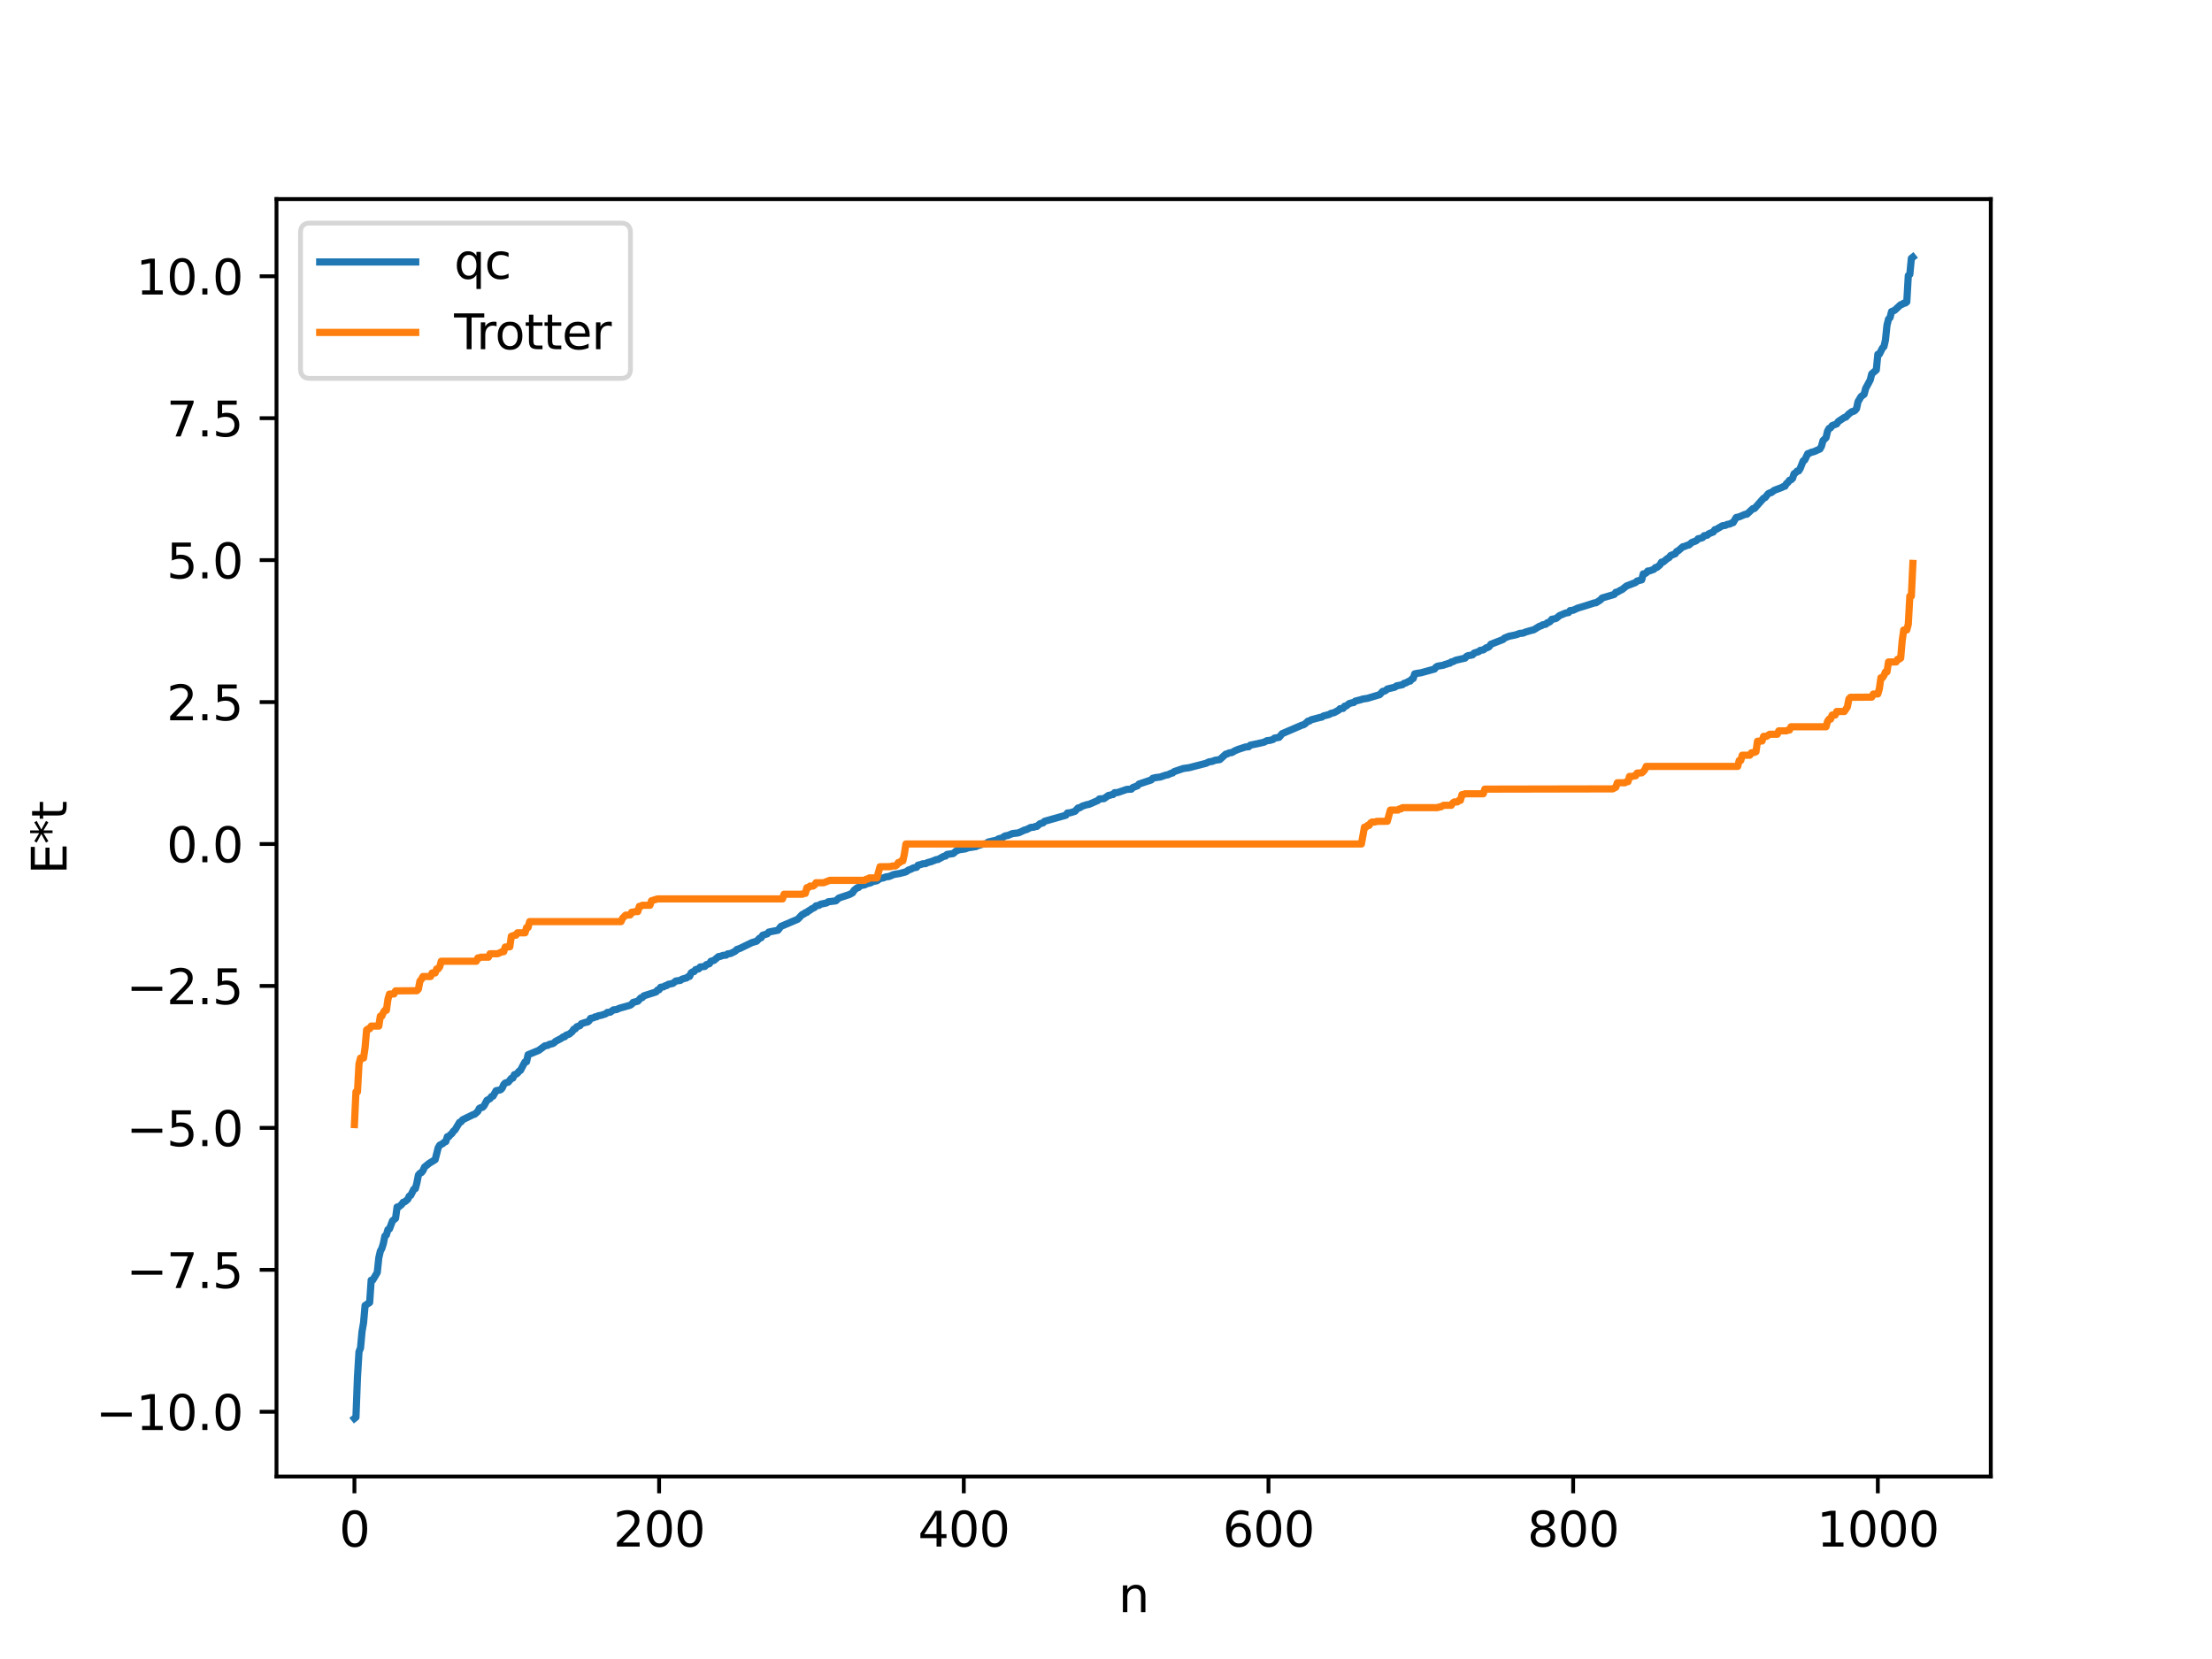 <?xml version="1.0" encoding="utf-8" standalone="no"?>
<!DOCTYPE svg PUBLIC "-//W3C//DTD SVG 1.1//EN"
  "http://www.w3.org/Graphics/SVG/1.1/DTD/svg11.dtd">
<svg xmlns:xlink="http://www.w3.org/1999/xlink" width="460.8pt" height="345.6pt" viewBox="0 0 460.8 345.6" xmlns="http://www.w3.org/2000/svg" version="1.1">
 <defs>
  <style type="text/css">*{stroke-linejoin: round; stroke-linecap: butt}</style>
 </defs>
 <g id="figure_1">
  <g id="patch_1">
   <path d="M 0 345.6 
L 460.8 345.6 
L 460.8 0 
L 0 0 
z
" style="fill: #ffffff"/>
  </g>
  <g id="axes_1">
   <g id="patch_2">
    <path d="M 57.6 307.584 
L 414.72 307.584 
L 414.72 41.472 
L 57.6 41.472 
z
" style="fill: #ffffff"/>
   </g>
   <g id="matplotlib.axis_1">
    <g id="xtick_1">
     <g id="line2d_1">
      <defs>
       <path id="mc30944b65c" d="M 0 0 
L 0 3.5 
" style="stroke: #000000; stroke-width: 0.8"/>
      </defs>
      <g>
       <use xlink:href="#mc30944b65c" x="73.833" y="307.584" style="stroke: #000000; stroke-width: 0.8"/>
      </g>
     </g>
     <g id="text_1">
      <!-- 0 -->
      <g transform="translate(70.651 322.182) scale(0.1 -0.1)">
       <defs>
        <path id="DejaVuSans-30" d="M 2034 4250 
Q 1547 4250 1301 3770 
Q 1056 3291 1056 2328 
Q 1056 1369 1301 889 
Q 1547 409 2034 409 
Q 2525 409 2770 889 
Q 3016 1369 3016 2328 
Q 3016 3291 2770 3770 
Q 2525 4250 2034 4250 
z
M 2034 4750 
Q 2819 4750 3233 4129 
Q 3647 3509 3647 2328 
Q 3647 1150 3233 529 
Q 2819 -91 2034 -91 
Q 1250 -91 836 529 
Q 422 1150 422 2328 
Q 422 3509 836 4129 
Q 1250 4750 2034 4750 
z
" transform="scale(0.016)"/>
       </defs>
       <use xlink:href="#DejaVuSans-30"/>
      </g>
     </g>
    </g>
    <g id="xtick_2">
     <g id="line2d_2">
      <g>
       <use xlink:href="#mc30944b65c" x="137.304" y="307.584" style="stroke: #000000; stroke-width: 0.8"/>
      </g>
     </g>
     <g id="text_2">
      <!-- 200 -->
      <g transform="translate(127.76 322.182) scale(0.1 -0.1)">
       <defs>
        <path id="DejaVuSans-32" d="M 1228 531 
L 3431 531 
L 3431 0 
L 469 0 
L 469 531 
Q 828 903 1448 1529 
Q 2069 2156 2228 2338 
Q 2531 2678 2651 2914 
Q 2772 3150 2772 3378 
Q 2772 3750 2511 3984 
Q 2250 4219 1831 4219 
Q 1534 4219 1204 4116 
Q 875 4013 500 3803 
L 500 4441 
Q 881 4594 1212 4672 
Q 1544 4750 1819 4750 
Q 2544 4750 2975 4387 
Q 3406 4025 3406 3419 
Q 3406 3131 3298 2873 
Q 3191 2616 2906 2266 
Q 2828 2175 2409 1742 
Q 1991 1309 1228 531 
z
" transform="scale(0.016)"/>
       </defs>
       <use xlink:href="#DejaVuSans-32"/>
       <use xlink:href="#DejaVuSans-30" x="63.623"/>
       <use xlink:href="#DejaVuSans-30" x="127.246"/>
      </g>
     </g>
    </g>
    <g id="xtick_3">
     <g id="line2d_3">
      <g>
       <use xlink:href="#mc30944b65c" x="200.775" y="307.584" style="stroke: #000000; stroke-width: 0.8"/>
      </g>
     </g>
     <g id="text_3">
      <!-- 400 -->
      <g transform="translate(191.231 322.182) scale(0.1 -0.1)">
       <defs>
        <path id="DejaVuSans-34" d="M 2419 4116 
L 825 1625 
L 2419 1625 
L 2419 4116 
z
M 2253 4666 
L 3047 4666 
L 3047 1625 
L 3713 1625 
L 3713 1100 
L 3047 1100 
L 3047 0 
L 2419 0 
L 2419 1100 
L 313 1100 
L 313 1709 
L 2253 4666 
z
" transform="scale(0.016)"/>
       </defs>
       <use xlink:href="#DejaVuSans-34"/>
       <use xlink:href="#DejaVuSans-30" x="63.623"/>
       <use xlink:href="#DejaVuSans-30" x="127.246"/>
      </g>
     </g>
    </g>
    <g id="xtick_4">
     <g id="line2d_4">
      <g>
       <use xlink:href="#mc30944b65c" x="264.246" y="307.584" style="stroke: #000000; stroke-width: 0.8"/>
      </g>
     </g>
     <g id="text_4">
      <!-- 600 -->
      <g transform="translate(254.702 322.182) scale(0.1 -0.1)">
       <defs>
        <path id="DejaVuSans-36" d="M 2113 2584 
Q 1688 2584 1439 2293 
Q 1191 2003 1191 1497 
Q 1191 994 1439 701 
Q 1688 409 2113 409 
Q 2538 409 2786 701 
Q 3034 994 3034 1497 
Q 3034 2003 2786 2293 
Q 2538 2584 2113 2584 
z
M 3366 4563 
L 3366 3988 
Q 3128 4100 2886 4159 
Q 2644 4219 2406 4219 
Q 1781 4219 1451 3797 
Q 1122 3375 1075 2522 
Q 1259 2794 1537 2939 
Q 1816 3084 2150 3084 
Q 2853 3084 3261 2657 
Q 3669 2231 3669 1497 
Q 3669 778 3244 343 
Q 2819 -91 2113 -91 
Q 1303 -91 875 529 
Q 447 1150 447 2328 
Q 447 3434 972 4092 
Q 1497 4750 2381 4750 
Q 2619 4750 2861 4703 
Q 3103 4656 3366 4563 
z
" transform="scale(0.016)"/>
       </defs>
       <use xlink:href="#DejaVuSans-36"/>
       <use xlink:href="#DejaVuSans-30" x="63.623"/>
       <use xlink:href="#DejaVuSans-30" x="127.246"/>
      </g>
     </g>
    </g>
    <g id="xtick_5">
     <g id="line2d_5">
      <g>
       <use xlink:href="#mc30944b65c" x="327.717" y="307.584" style="stroke: #000000; stroke-width: 0.8"/>
      </g>
     </g>
     <g id="text_5">
      <!-- 800 -->
      <g transform="translate(318.173 322.182) scale(0.1 -0.1)">
       <defs>
        <path id="DejaVuSans-38" d="M 2034 2216 
Q 1584 2216 1326 1975 
Q 1069 1734 1069 1313 
Q 1069 891 1326 650 
Q 1584 409 2034 409 
Q 2484 409 2743 651 
Q 3003 894 3003 1313 
Q 3003 1734 2745 1975 
Q 2488 2216 2034 2216 
z
M 1403 2484 
Q 997 2584 770 2862 
Q 544 3141 544 3541 
Q 544 4100 942 4425 
Q 1341 4750 2034 4750 
Q 2731 4750 3128 4425 
Q 3525 4100 3525 3541 
Q 3525 3141 3298 2862 
Q 3072 2584 2669 2484 
Q 3125 2378 3379 2068 
Q 3634 1759 3634 1313 
Q 3634 634 3220 271 
Q 2806 -91 2034 -91 
Q 1263 -91 848 271 
Q 434 634 434 1313 
Q 434 1759 690 2068 
Q 947 2378 1403 2484 
z
M 1172 3481 
Q 1172 3119 1398 2916 
Q 1625 2713 2034 2713 
Q 2441 2713 2670 2916 
Q 2900 3119 2900 3481 
Q 2900 3844 2670 4047 
Q 2441 4250 2034 4250 
Q 1625 4250 1398 4047 
Q 1172 3844 1172 3481 
z
" transform="scale(0.016)"/>
       </defs>
       <use xlink:href="#DejaVuSans-38"/>
       <use xlink:href="#DejaVuSans-30" x="63.623"/>
       <use xlink:href="#DejaVuSans-30" x="127.246"/>
      </g>
     </g>
    </g>
    <g id="xtick_6">
     <g id="line2d_6">
      <g>
       <use xlink:href="#mc30944b65c" x="391.188" y="307.584" style="stroke: #000000; stroke-width: 0.8"/>
      </g>
     </g>
     <g id="text_6">
      <!-- 1000 -->
      <g transform="translate(378.463 322.182) scale(0.1 -0.1)">
       <defs>
        <path id="DejaVuSans-31" d="M 794 531 
L 1825 531 
L 1825 4091 
L 703 3866 
L 703 4441 
L 1819 4666 
L 2450 4666 
L 2450 531 
L 3481 531 
L 3481 0 
L 794 0 
L 794 531 
z
" transform="scale(0.016)"/>
       </defs>
       <use xlink:href="#DejaVuSans-31"/>
       <use xlink:href="#DejaVuSans-30" x="63.623"/>
       <use xlink:href="#DejaVuSans-30" x="127.246"/>
       <use xlink:href="#DejaVuSans-30" x="190.869"/>
      </g>
     </g>
    </g>
    <g id="text_7">
     <!-- n -->
     <g transform="translate(232.991 335.861) scale(0.1 -0.1)">
      <defs>
       <path id="DejaVuSans-6e" d="M 3513 2113 
L 3513 0 
L 2938 0 
L 2938 2094 
Q 2938 2591 2744 2837 
Q 2550 3084 2163 3084 
Q 1697 3084 1428 2787 
Q 1159 2491 1159 1978 
L 1159 0 
L 581 0 
L 581 3500 
L 1159 3500 
L 1159 2956 
Q 1366 3272 1645 3428 
Q 1925 3584 2291 3584 
Q 2894 3584 3203 3211 
Q 3513 2838 3513 2113 
z
" transform="scale(0.016)"/>
      </defs>
      <use xlink:href="#DejaVuSans-6e"/>
     </g>
    </g>
   </g>
   <g id="matplotlib.axis_2">
    <g id="ytick_1">
     <g id="line2d_7">
      <defs>
       <path id="m94613e60b9" d="M 0 0 
L -3.5 0 
" style="stroke: #000000; stroke-width: 0.8"/>
      </defs>
      <g>
       <use xlink:href="#m94613e60b9" x="57.6" y="294.097" style="stroke: #000000; stroke-width: 0.8"/>
      </g>
     </g>
     <g id="text_8">
      <!-- −10.0 -->
      <g transform="translate(19.955 297.896) scale(0.1 -0.1)">
       <defs>
        <path id="DejaVuSans-2212" d="M 678 2272 
L 4684 2272 
L 4684 1741 
L 678 1741 
L 678 2272 
z
" transform="scale(0.016)"/>
        <path id="DejaVuSans-2e" d="M 684 794 
L 1344 794 
L 1344 0 
L 684 0 
L 684 794 
z
" transform="scale(0.016)"/>
       </defs>
       <use xlink:href="#DejaVuSans-2212"/>
       <use xlink:href="#DejaVuSans-31" x="83.789"/>
       <use xlink:href="#DejaVuSans-30" x="147.412"/>
       <use xlink:href="#DejaVuSans-2e" x="211.035"/>
       <use xlink:href="#DejaVuSans-30" x="242.822"/>
      </g>
     </g>
    </g>
    <g id="ytick_2">
     <g id="line2d_8">
      <g>
       <use xlink:href="#m94613e60b9" x="57.6" y="264.528" style="stroke: #000000; stroke-width: 0.8"/>
      </g>
     </g>
     <g id="text_9">
      <!-- −7.5 -->
      <g transform="translate(26.317 268.327) scale(0.1 -0.1)">
       <defs>
        <path id="DejaVuSans-37" d="M 525 4666 
L 3525 4666 
L 3525 4397 
L 1831 0 
L 1172 0 
L 2766 4134 
L 525 4134 
L 525 4666 
z
" transform="scale(0.016)"/>
        <path id="DejaVuSans-35" d="M 691 4666 
L 3169 4666 
L 3169 4134 
L 1269 4134 
L 1269 2991 
Q 1406 3038 1543 3061 
Q 1681 3084 1819 3084 
Q 2600 3084 3056 2656 
Q 3513 2228 3513 1497 
Q 3513 744 3044 326 
Q 2575 -91 1722 -91 
Q 1428 -91 1123 -41 
Q 819 9 494 109 
L 494 744 
Q 775 591 1075 516 
Q 1375 441 1709 441 
Q 2250 441 2565 725 
Q 2881 1009 2881 1497 
Q 2881 1984 2565 2268 
Q 2250 2553 1709 2553 
Q 1456 2553 1204 2497 
Q 953 2441 691 2322 
L 691 4666 
z
" transform="scale(0.016)"/>
       </defs>
       <use xlink:href="#DejaVuSans-2212"/>
       <use xlink:href="#DejaVuSans-37" x="83.789"/>
       <use xlink:href="#DejaVuSans-2e" x="147.412"/>
       <use xlink:href="#DejaVuSans-35" x="179.199"/>
      </g>
     </g>
    </g>
    <g id="ytick_3">
     <g id="line2d_9">
      <g>
       <use xlink:href="#m94613e60b9" x="57.6" y="234.959" style="stroke: #000000; stroke-width: 0.8"/>
      </g>
     </g>
     <g id="text_10">
      <!-- −5.0 -->
      <g transform="translate(26.317 238.759) scale(0.1 -0.1)">
       <use xlink:href="#DejaVuSans-2212"/>
       <use xlink:href="#DejaVuSans-35" x="83.789"/>
       <use xlink:href="#DejaVuSans-2e" x="147.412"/>
       <use xlink:href="#DejaVuSans-30" x="179.199"/>
      </g>
     </g>
    </g>
    <g id="ytick_4">
     <g id="line2d_10">
      <g>
       <use xlink:href="#m94613e60b9" x="57.6" y="205.391" style="stroke: #000000; stroke-width: 0.8"/>
      </g>
     </g>
     <g id="text_11">
      <!-- −2.5 -->
      <g transform="translate(26.317 209.19) scale(0.1 -0.1)">
       <use xlink:href="#DejaVuSans-2212"/>
       <use xlink:href="#DejaVuSans-32" x="83.789"/>
       <use xlink:href="#DejaVuSans-2e" x="147.412"/>
       <use xlink:href="#DejaVuSans-35" x="179.199"/>
      </g>
     </g>
    </g>
    <g id="ytick_5">
     <g id="line2d_11">
      <g>
       <use xlink:href="#m94613e60b9" x="57.6" y="175.822" style="stroke: #000000; stroke-width: 0.8"/>
      </g>
     </g>
     <g id="text_12">
      <!-- 0.0 -->
      <g transform="translate(34.697 179.622) scale(0.1 -0.1)">
       <use xlink:href="#DejaVuSans-30"/>
       <use xlink:href="#DejaVuSans-2e" x="63.623"/>
       <use xlink:href="#DejaVuSans-30" x="95.41"/>
      </g>
     </g>
    </g>
    <g id="ytick_6">
     <g id="line2d_12">
      <g>
       <use xlink:href="#m94613e60b9" x="57.6" y="146.254" style="stroke: #000000; stroke-width: 0.8"/>
      </g>
     </g>
     <g id="text_13">
      <!-- 2.5 -->
      <g transform="translate(34.697 150.053) scale(0.1 -0.1)">
       <use xlink:href="#DejaVuSans-32"/>
       <use xlink:href="#DejaVuSans-2e" x="63.623"/>
       <use xlink:href="#DejaVuSans-35" x="95.41"/>
      </g>
     </g>
    </g>
    <g id="ytick_7">
     <g id="line2d_13">
      <g>
       <use xlink:href="#m94613e60b9" x="57.6" y="116.685" style="stroke: #000000; stroke-width: 0.8"/>
      </g>
     </g>
     <g id="text_14">
      <!-- 5.0 -->
      <g transform="translate(34.697 120.485) scale(0.1 -0.1)">
       <use xlink:href="#DejaVuSans-35"/>
       <use xlink:href="#DejaVuSans-2e" x="63.623"/>
       <use xlink:href="#DejaVuSans-30" x="95.41"/>
      </g>
     </g>
    </g>
    <g id="ytick_8">
     <g id="line2d_14">
      <g>
       <use xlink:href="#m94613e60b9" x="57.6" y="87.117" style="stroke: #000000; stroke-width: 0.8"/>
      </g>
     </g>
     <g id="text_15">
      <!-- 7.5 -->
      <g transform="translate(34.697 90.916) scale(0.1 -0.1)">
       <use xlink:href="#DejaVuSans-37"/>
       <use xlink:href="#DejaVuSans-2e" x="63.623"/>
       <use xlink:href="#DejaVuSans-35" x="95.41"/>
      </g>
     </g>
    </g>
    <g id="ytick_9">
     <g id="line2d_15">
      <g>
       <use xlink:href="#m94613e60b9" x="57.6" y="57.548" style="stroke: #000000; stroke-width: 0.8"/>
      </g>
     </g>
     <g id="text_16">
      <!-- 10.0 -->
      <g transform="translate(28.334 61.348) scale(0.1 -0.1)">
       <use xlink:href="#DejaVuSans-31"/>
       <use xlink:href="#DejaVuSans-30" x="63.623"/>
       <use xlink:href="#DejaVuSans-2e" x="127.246"/>
       <use xlink:href="#DejaVuSans-30" x="159.033"/>
      </g>
     </g>
    </g>
    <g id="text_17">
     <!-- E*t -->
     <g transform="translate(13.875 182.148) rotate(-90) scale(0.1 -0.1)">
      <defs>
       <path id="DejaVuSans-45" d="M 628 4666 
L 3578 4666 
L 3578 4134 
L 1259 4134 
L 1259 2753 
L 3481 2753 
L 3481 2222 
L 1259 2222 
L 1259 531 
L 3634 531 
L 3634 0 
L 628 0 
L 628 4666 
z
" transform="scale(0.016)"/>
       <path id="DejaVuSans-2a" d="M 3009 3897 
L 1888 3291 
L 3009 2681 
L 2828 2375 
L 1778 3009 
L 1778 1831 
L 1422 1831 
L 1422 3009 
L 372 2375 
L 191 2681 
L 1313 3291 
L 191 3897 
L 372 4206 
L 1422 3572 
L 1422 4750 
L 1778 4750 
L 1778 3572 
L 2828 4206 
L 3009 3897 
z
" transform="scale(0.016)"/>
       <path id="DejaVuSans-74" d="M 1172 4494 
L 1172 3500 
L 2356 3500 
L 2356 3053 
L 1172 3053 
L 1172 1153 
Q 1172 725 1289 603 
Q 1406 481 1766 481 
L 2356 481 
L 2356 0 
L 1766 0 
Q 1100 0 847 248 
Q 594 497 594 1153 
L 594 3053 
L 172 3053 
L 172 3500 
L 594 3500 
L 594 4494 
L 1172 4494 
z
" transform="scale(0.016)"/>
      </defs>
      <use xlink:href="#DejaVuSans-45"/>
      <use xlink:href="#DejaVuSans-2a" x="63.184"/>
      <use xlink:href="#DejaVuSans-74" x="113.184"/>
     </g>
    </g>
   </g>
   <g id="line2d_16">
    <path d="M 73.833 295.488 
L 74.15 295.233 
L 74.467 286.871 
L 74.785 281.592 
L 75.102 280.829 
L 75.42 277.378 
L 75.737 275.551 
L 76.054 271.957 
L 77.006 271.333 
L 77.324 266.686 
L 77.641 266.68 
L 78.593 265.077 
L 78.91 262.045 
L 79.228 260.645 
L 79.545 260.078 
L 79.862 259.036 
L 80.18 257.489 
L 80.497 257.245 
L 80.815 256.151 
L 81.132 256.009 
L 81.767 254.322 
L 82.401 253.8 
L 82.719 251.449 
L 83.036 251.435 
L 83.671 250.912 
L 83.988 250.453 
L 84.305 250.371 
L 84.94 249.847 
L 85.258 249.17 
L 85.575 249 
L 86.21 247.725 
L 86.527 247.614 
L 86.844 246.419 
L 87.162 244.789 
L 87.479 244.411 
L 87.796 244.264 
L 88.114 243.853 
L 88.431 243.125 
L 89.383 242.357 
L 90.653 241.573 
L 91.287 239.085 
L 91.605 238.56 
L 92.239 238.23 
L 92.557 237.933 
L 92.874 237.816 
L 93.191 236.792 
L 93.509 236.776 
L 93.826 236.365 
L 94.143 236.139 
L 94.461 235.628 
L 94.778 235.398 
L 95.73 233.8 
L 96.048 233.698 
L 96.365 233.273 
L 97.317 232.803 
L 98.586 232.193 
L 98.904 232.103 
L 99.539 231.522 
L 99.856 230.899 
L 100.173 230.731 
L 100.491 230.69 
L 100.808 230.387 
L 101.443 229.211 
L 102.077 228.872 
L 102.395 228.42 
L 102.712 228.344 
L 103.347 227.21 
L 103.981 227.099 
L 104.299 226.999 
L 104.616 226.671 
L 104.934 225.942 
L 105.251 225.607 
L 105.886 225.425 
L 106.52 224.645 
L 106.838 224.586 
L 107.155 223.865 
L 107.472 223.793 
L 107.79 223.573 
L 108.107 223.174 
L 108.424 222.972 
L 109.059 221.767 
L 109.377 221.206 
L 109.694 221.176 
L 110.011 219.722 
L 112.233 218.808 
L 113.502 217.869 
L 114.137 217.762 
L 114.454 217.545 
L 115.089 217.415 
L 115.406 217.249 
L 115.724 216.939 
L 116.993 216.274 
L 117.31 216.006 
L 117.628 215.989 
L 117.945 215.641 
L 118.58 215.429 
L 119.215 214.897 
L 119.532 214.398 
L 119.849 214.328 
L 120.167 213.884 
L 120.801 213.677 
L 121.119 213.257 
L 122.071 212.948 
L 122.388 212.914 
L 122.705 212.67 
L 123.023 212.151 
L 123.658 212.024 
L 123.975 211.821 
L 124.292 211.817 
L 124.61 211.616 
L 125.244 211.498 
L 126.196 211.195 
L 126.514 210.907 
L 127.148 210.853 
L 127.783 210.375 
L 128.418 210.319 
L 129.053 210.031 
L 131.274 209.408 
L 131.591 209.193 
L 131.909 208.809 
L 132.861 208.572 
L 133.496 207.878 
L 133.813 207.814 
L 134.13 207.447 
L 136.669 206.637 
L 136.986 206.236 
L 137.304 206.185 
L 137.621 205.666 
L 138.256 205.57 
L 138.573 205.348 
L 138.891 205.308 
L 139.208 205.058 
L 140.16 204.865 
L 140.795 204.361 
L 141.747 204.227 
L 142.064 203.984 
L 142.699 203.791 
L 143.016 203.731 
L 143.334 203.464 
L 143.651 203.405 
L 143.968 202.683 
L 144.286 202.453 
L 144.603 202.393 
L 144.92 201.978 
L 145.555 201.826 
L 145.872 201.441 
L 146.824 201.322 
L 147.142 200.959 
L 147.777 200.762 
L 148.094 200.251 
L 148.729 200.076 
L 149.363 199.538 
L 149.681 199.277 
L 149.998 199.244 
L 150.633 199.023 
L 151.267 198.971 
L 151.585 198.716 
L 152.22 198.626 
L 153.172 198.149 
L 153.489 197.8 
L 154.124 197.579 
L 156.662 196.348 
L 157.615 196.068 
L 158.249 195.429 
L 158.567 195.346 
L 158.884 194.827 
L 159.519 194.632 
L 159.836 194.531 
L 160.153 194.17 
L 160.788 194.038 
L 162.058 193.787 
L 162.692 192.98 
L 166.183 191.498 
L 167.135 190.5 
L 167.453 190.416 
L 167.77 190.123 
L 168.087 190.075 
L 168.405 189.758 
L 168.722 189.623 
L 169.039 189.357 
L 169.674 189.054 
L 169.991 188.706 
L 170.626 188.594 
L 170.943 188.365 
L 172.213 188.094 
L 172.53 187.86 
L 173.482 187.748 
L 174.117 187.662 
L 174.752 187.079 
L 176.973 186.336 
L 177.608 185.981 
L 177.925 185.453 
L 178.56 184.953 
L 178.877 184.868 
L 179.195 184.514 
L 179.829 184.385 
L 180.147 184.337 
L 180.464 184.135 
L 181.416 183.893 
L 181.734 183.672 
L 182.686 183.475 
L 183.32 183.017 
L 183.955 182.899 
L 184.59 182.661 
L 185.224 182.588 
L 186.177 182.175 
L 187.446 181.958 
L 188.715 181.623 
L 189.35 181.198 
L 189.667 181.11 
L 190.302 180.79 
L 190.937 180.681 
L 191.254 180.228 
L 191.889 180.08 
L 192.206 179.941 
L 192.841 179.904 
L 193.158 179.721 
L 194.11 179.454 
L 195.062 179.067 
L 195.38 179.057 
L 196.649 178.356 
L 196.967 178.336 
L 197.284 177.994 
L 198.553 177.816 
L 199.188 177.278 
L 199.823 177.018 
L 201.092 176.837 
L 201.727 176.587 
L 202.362 176.518 
L 202.996 176.395 
L 203.314 176.364 
L 203.631 176.13 
L 203.948 176.113 
L 204.583 175.883 
L 205.535 175.723 
L 205.853 175.411 
L 207.122 175.119 
L 207.439 175.091 
L 208.074 174.722 
L 208.709 174.586 
L 209.343 174.145 
L 209.978 174.033 
L 210.93 173.64 
L 211.882 173.54 
L 212.2 173.481 
L 212.834 173.2 
L 213.469 172.894 
L 213.786 172.848 
L 214.739 172.361 
L 215.373 172.328 
L 215.691 172.156 
L 216.008 172.151 
L 216.643 171.596 
L 217.277 171.424 
L 217.595 171.089 
L 222.038 169.833 
L 222.355 169.367 
L 222.99 169.306 
L 223.942 169.006 
L 224.577 168.314 
L 224.894 168.287 
L 225.529 167.909 
L 226.481 167.612 
L 226.798 167.585 
L 228.702 166.76 
L 229.02 166.436 
L 229.972 166.369 
L 230.924 165.697 
L 231.241 165.676 
L 231.558 165.533 
L 231.876 165.515 
L 232.193 165.131 
L 232.828 165.1 
L 234.732 164.443 
L 235.684 164.396 
L 236.001 164.05 
L 236.953 163.698 
L 237.271 163.33 
L 239.81 162.482 
L 240.127 162.139 
L 240.762 161.983 
L 241.714 161.868 
L 242.348 161.64 
L 242.983 161.441 
L 243.3 161.402 
L 243.935 161.085 
L 244.253 161.038 
L 244.57 160.75 
L 246.474 160.099 
L 247.743 159.916 
L 251.234 159.012 
L 251.869 158.705 
L 252.504 158.618 
L 253.139 158.376 
L 254.091 158.238 
L 255.36 157.097 
L 255.677 157.054 
L 255.995 156.856 
L 256.629 156.77 
L 257.264 156.389 
L 257.899 156.123 
L 259.486 155.604 
L 260.12 155.569 
L 260.438 155.237 
L 262.024 154.909 
L 263.294 154.621 
L 263.929 154.292 
L 264.563 154.228 
L 265.198 154.044 
L 265.515 153.757 
L 266.467 153.605 
L 267.102 152.832 
L 271.228 151.059 
L 271.545 150.983 
L 271.862 150.793 
L 272.497 150.217 
L 272.815 150.19 
L 273.132 149.948 
L 275.036 149.441 
L 275.353 149.39 
L 275.671 149.161 
L 276.94 148.825 
L 277.258 148.6 
L 277.892 148.467 
L 278.844 147.953 
L 279.162 147.628 
L 279.796 147.572 
L 280.114 147.106 
L 280.431 147.073 
L 281.066 146.564 
L 281.7 146.388 
L 282.018 146.347 
L 282.335 146.053 
L 283.287 145.816 
L 283.922 145.617 
L 284.874 145.471 
L 287.413 144.707 
L 288.048 144.023 
L 288.365 143.987 
L 288.682 143.832 
L 289 143.535 
L 290.586 143.148 
L 290.904 142.892 
L 292.173 142.63 
L 292.491 142.343 
L 292.808 142.292 
L 293.443 141.94 
L 293.76 141.887 
L 294.077 141.488 
L 294.395 141.352 
L 294.712 140.378 
L 295.347 140.247 
L 295.981 140.16 
L 298.838 139.375 
L 299.155 138.959 
L 299.472 138.784 
L 300.742 138.562 
L 301.059 138.39 
L 301.377 138.358 
L 301.694 138.187 
L 302.011 138.168 
L 302.329 137.897 
L 302.646 137.85 
L 303.281 137.533 
L 305.185 137.102 
L 305.502 136.736 
L 305.82 136.583 
L 306.454 136.491 
L 306.772 136.411 
L 307.089 136.052 
L 307.724 135.845 
L 308.041 135.754 
L 308.358 135.481 
L 308.993 135.388 
L 309.628 134.937 
L 309.945 134.884 
L 310.262 134.669 
L 310.58 134.207 
L 313.119 133.215 
L 313.436 132.906 
L 314.388 132.532 
L 315.34 132.347 
L 315.975 132.188 
L 316.61 131.944 
L 317.244 131.903 
L 317.879 131.64 
L 319.148 131.278 
L 319.466 131.223 
L 320.735 130.443 
L 321.053 130.381 
L 321.37 130.157 
L 322.005 130.043 
L 322.322 129.73 
L 322.639 129.655 
L 322.957 129.446 
L 323.274 129.008 
L 323.909 128.902 
L 324.226 128.79 
L 324.861 128.25 
L 326.13 127.716 
L 326.765 127.607 
L 327.082 127.196 
L 327.717 127.13 
L 328.669 126.678 
L 330.256 126.204 
L 332.16 125.588 
L 332.477 125.567 
L 333.429 124.954 
L 333.747 124.579 
L 336.286 123.826 
L 336.603 123.383 
L 336.92 123.348 
L 337.555 122.964 
L 337.872 122.842 
L 338.824 122.075 
L 340.729 121.342 
L 341.046 121.035 
L 341.998 120.79 
L 342.315 119.551 
L 342.633 119.523 
L 342.95 119.338 
L 343.267 118.95 
L 343.585 118.944 
L 344.537 118.599 
L 344.854 118.225 
L 345.172 118.197 
L 345.806 117.667 
L 346.124 117.101 
L 346.441 117.1 
L 347.393 116.315 
L 347.71 116.153 
L 348.028 115.722 
L 348.98 115.358 
L 349.297 114.874 
L 349.615 114.73 
L 350.567 113.896 
L 350.884 113.853 
L 351.519 113.576 
L 351.836 113.534 
L 352.471 112.979 
L 353.105 112.763 
L 353.423 112.608 
L 353.74 112.237 
L 354.375 112.105 
L 354.692 111.989 
L 355.01 111.594 
L 355.644 111.494 
L 355.962 111.196 
L 356.914 110.822 
L 357.231 110.339 
L 357.548 110.272 
L 358.818 109.517 
L 359.453 109.443 
L 359.77 109.261 
L 360.405 109.141 
L 360.722 108.944 
L 361.039 108.881 
L 361.674 107.81 
L 362.309 107.663 
L 363.578 107.132 
L 363.896 107.129 
L 365.165 105.947 
L 365.482 105.935 
L 367.386 103.793 
L 367.704 103.661 
L 368.339 102.866 
L 368.656 102.678 
L 368.973 102.63 
L 369.608 102.145 
L 371.195 101.55 
L 371.512 101.348 
L 371.829 101.294 
L 372.147 100.741 
L 372.464 100.507 
L 372.781 100.052 
L 373.099 99.958 
L 373.416 99.668 
L 373.734 98.691 
L 374.051 98.496 
L 374.368 98.137 
L 374.686 98.111 
L 375.003 97.615 
L 375.638 96.011 
L 375.955 95.841 
L 376.59 94.508 
L 376.907 94.441 
L 377.224 94.253 
L 377.859 94.091 
L 379.129 93.531 
L 379.446 92.959 
L 379.763 91.791 
L 380.398 91.175 
L 380.715 89.802 
L 381.033 89.247 
L 381.35 89.116 
L 381.667 88.667 
L 382.62 88.3 
L 382.937 87.819 
L 384.206 86.97 
L 384.524 86.891 
L 385.158 86.223 
L 385.793 85.749 
L 386.11 85.702 
L 386.428 85.506 
L 386.745 85.129 
L 387.062 83.673 
L 387.697 82.606 
L 388.332 82.131 
L 388.649 80.921 
L 389.601 79.159 
L 389.919 77.883 
L 390.871 77.068 
L 391.188 73.806 
L 391.505 73.785 
L 392.14 72.52 
L 392.458 72.2 
L 392.775 70.841 
L 393.092 67.76 
L 393.41 66.489 
L 393.727 66.169 
L 394.044 64.911 
L 394.679 64.647 
L 395.948 63.475 
L 396.266 63.395 
L 396.583 63.152 
L 396.9 63.138 
L 397.218 62.898 
L 397.535 57.407 
L 397.853 57.15 
L 398.17 53.823 
L 398.487 53.568 
L 398.487 53.568 
" clip-path="url(#pa4f75a6ddf)" style="fill: none; stroke: #1f77b4; stroke-width: 1.5; stroke-linecap: square"/>
   </g>
   <g id="line2d_17">
    <path d="M 73.833 234.273 
L 74.15 227.453 
L 74.467 227.453 
L 74.785 221.623 
L 75.102 220.412 
L 75.737 220.412 
L 76.054 218.23 
L 76.372 214.548 
L 76.689 214.322 
L 77.006 214.322 
L 77.324 213.752 
L 78.91 213.752 
L 79.228 211.674 
L 79.545 211.674 
L 79.862 210.922 
L 80.18 210.458 
L 80.497 210.458 
L 80.815 208.16 
L 81.132 207.079 
L 82.084 207.06 
L 82.401 206.42 
L 86.844 206.384 
L 87.162 206.033 
L 87.479 204.369 
L 87.796 204.001 
L 88.114 203.424 
L 89.7 203.424 
L 90.018 202.688 
L 90.653 202.688 
L 90.97 201.833 
L 91.287 201.833 
L 91.605 201.387 
L 91.922 200.241 
L 99.221 200.241 
L 99.539 199.558 
L 99.856 199.558 
L 100.173 199.397 
L 101.76 199.397 
L 102.077 198.689 
L 103.664 198.689 
L 104.616 198.253 
L 104.934 198.253 
L 105.251 197.282 
L 106.203 197.233 
L 106.52 195.043 
L 107.155 194.826 
L 107.472 194.826 
L 107.79 194.322 
L 109.377 194.322 
L 109.694 193.214 
L 110.011 193.214 
L 110.329 191.991 
L 129.37 191.991 
L 129.687 191.296 
L 130.322 190.643 
L 131.274 190.601 
L 131.591 190.032 
L 131.909 190.032 
L 132.226 189.902 
L 132.861 189.902 
L 133.178 188.808 
L 133.496 188.808 
L 133.813 188.579 
L 135.4 188.579 
L 135.717 187.645 
L 136.986 187.256 
L 163.01 187.256 
L 163.327 186.287 
L 167.135 186.287 
L 167.453 186.11 
L 167.77 186.11 
L 168.087 184.911 
L 168.405 184.911 
L 168.722 184.591 
L 169.357 184.591 
L 169.674 184.384 
L 169.991 183.89 
L 171.578 183.89 
L 172.848 183.393 
L 180.147 183.393 
L 180.464 183.138 
L 180.781 183.138 
L 181.099 182.888 
L 182.686 182.888 
L 183.32 180.558 
L 185.542 180.537 
L 185.859 180.402 
L 186.494 180.402 
L 186.811 180.198 
L 187.129 179.685 
L 187.446 179.685 
L 187.763 179.338 
L 188.081 179.338 
L 188.398 177.889 
L 188.715 175.822 
L 283.605 175.822 
L 284.239 172.307 
L 284.557 172.307 
L 284.874 171.96 
L 285.191 171.96 
L 285.509 171.447 
L 285.826 171.243 
L 286.461 171.243 
L 286.778 171.107 
L 289 171.087 
L 289.634 168.756 
L 291.221 168.756 
L 291.539 168.507 
L 291.856 168.507 
L 292.173 168.252 
L 299.472 168.252 
L 299.79 168.104 
L 300.107 168.104 
L 300.742 167.755 
L 302.329 167.755 
L 302.646 167.261 
L 302.963 167.054 
L 303.598 167.054 
L 303.915 166.734 
L 304.233 166.734 
L 304.55 165.535 
L 304.867 165.535 
L 305.185 165.358 
L 308.993 165.358 
L 309.31 164.389 
L 335.968 164.336 
L 336.603 164 
L 336.92 163.066 
L 338.507 163.066 
L 338.824 162.837 
L 339.142 162.837 
L 339.459 161.742 
L 340.094 161.742 
L 340.411 161.612 
L 340.729 161.612 
L 341.046 161.044 
L 341.998 161.002 
L 342.315 160.749 
L 342.633 160.349 
L 342.95 159.654 
L 361.991 159.653 
L 362.309 158.43 
L 362.626 158.43 
L 362.943 157.323 
L 364.53 157.323 
L 364.848 156.819 
L 365.482 156.732 
L 365.8 156.602 
L 366.117 154.411 
L 367.069 154.363 
L 367.386 153.392 
L 368.021 153.392 
L 368.656 152.956 
L 370.243 152.956 
L 370.56 152.248 
L 372.147 152.248 
L 372.464 152.087 
L 372.781 152.087 
L 373.099 151.404 
L 380.398 151.404 
L 380.715 150.258 
L 381.033 149.812 
L 381.35 149.812 
L 381.667 148.957 
L 382.302 148.957 
L 382.62 148.22 
L 384.206 148.22 
L 384.841 147.276 
L 385.158 145.611 
L 385.476 145.261 
L 389.919 145.225 
L 390.236 144.585 
L 391.188 144.566 
L 391.505 143.485 
L 391.823 141.187 
L 392.14 141.187 
L 392.458 140.723 
L 392.775 139.971 
L 393.092 139.971 
L 393.41 137.893 
L 394.996 137.893 
L 395.314 137.323 
L 395.631 137.323 
L 395.948 137.097 
L 396.266 133.415 
L 396.583 131.233 
L 397.218 131.233 
L 397.535 130.022 
L 397.853 124.192 
L 398.17 124.192 
L 398.487 117.371 
L 398.487 117.371 
" clip-path="url(#pa4f75a6ddf)" style="fill: none; stroke: #ff7f0e; stroke-width: 1.5; stroke-linecap: square"/>
   </g>
   <g id="patch_3">
    <path d="M 57.6 307.584 
L 57.6 41.472 
" style="fill: none; stroke: #000000; stroke-width: 0.8; stroke-linejoin: miter; stroke-linecap: square"/>
   </g>
   <g id="patch_4">
    <path d="M 414.72 307.584 
L 414.72 41.472 
" style="fill: none; stroke: #000000; stroke-width: 0.8; stroke-linejoin: miter; stroke-linecap: square"/>
   </g>
   <g id="patch_5">
    <path d="M 57.6 307.584 
L 414.72 307.584 
" style="fill: none; stroke: #000000; stroke-width: 0.8; stroke-linejoin: miter; stroke-linecap: square"/>
   </g>
   <g id="patch_6">
    <path d="M 57.6 41.472 
L 414.72 41.472 
" style="fill: none; stroke: #000000; stroke-width: 0.8; stroke-linejoin: miter; stroke-linecap: square"/>
   </g>
   <g id="legend_1">
    <g id="patch_7">
     <path d="M 64.6 78.828 
L 129.342 78.828 
Q 131.342 78.828 131.342 76.828 
L 131.342 48.472 
Q 131.342 46.472 129.342 46.472 
L 64.6 46.472 
Q 62.6 46.472 62.6 48.472 
L 62.6 76.828 
Q 62.6 78.828 64.6 78.828 
z
" style="fill: #ffffff; opacity: 0.8; stroke: #cccccc; stroke-linejoin: miter"/>
    </g>
    <g id="line2d_18">
     <path d="M 66.6 54.57 
L 76.6 54.57 
L 86.6 54.57 
" style="fill: none; stroke: #1f77b4; stroke-width: 1.5; stroke-linecap: square"/>
    </g>
    <g id="text_18">
     <!-- qc -->
     <g transform="translate(94.6 58.07) scale(0.1 -0.1)">
      <defs>
       <path id="DejaVuSans-71" d="M 947 1747 
Q 947 1113 1208 752 
Q 1469 391 1925 391 
Q 2381 391 2643 752 
Q 2906 1113 2906 1747 
Q 2906 2381 2643 2742 
Q 2381 3103 1925 3103 
Q 1469 3103 1208 2742 
Q 947 2381 947 1747 
z
M 2906 525 
Q 2725 213 2448 61 
Q 2172 -91 1784 -91 
Q 1150 -91 751 415 
Q 353 922 353 1747 
Q 353 2572 751 3078 
Q 1150 3584 1784 3584 
Q 2172 3584 2448 3432 
Q 2725 3281 2906 2969 
L 2906 3500 
L 3481 3500 
L 3481 -1331 
L 2906 -1331 
L 2906 525 
z
" transform="scale(0.016)"/>
       <path id="DejaVuSans-63" d="M 3122 3366 
L 3122 2828 
Q 2878 2963 2633 3030 
Q 2388 3097 2138 3097 
Q 1578 3097 1268 2742 
Q 959 2388 959 1747 
Q 959 1106 1268 751 
Q 1578 397 2138 397 
Q 2388 397 2633 464 
Q 2878 531 3122 666 
L 3122 134 
Q 2881 22 2623 -34 
Q 2366 -91 2075 -91 
Q 1284 -91 818 406 
Q 353 903 353 1747 
Q 353 2603 823 3093 
Q 1294 3584 2113 3584 
Q 2378 3584 2631 3529 
Q 2884 3475 3122 3366 
z
" transform="scale(0.016)"/>
      </defs>
      <use xlink:href="#DejaVuSans-71"/>
      <use xlink:href="#DejaVuSans-63" x="63.477"/>
     </g>
    </g>
    <g id="line2d_19">
     <path d="M 66.6 69.249 
L 76.6 69.249 
L 86.6 69.249 
" style="fill: none; stroke: #ff7f0e; stroke-width: 1.5; stroke-linecap: square"/>
    </g>
    <g id="text_19">
     <!-- Trotter -->
     <g transform="translate(94.6 72.749) scale(0.1 -0.1)">
      <defs>
       <path id="DejaVuSans-54" d="M -19 4666 
L 3928 4666 
L 3928 4134 
L 2272 4134 
L 2272 0 
L 1638 0 
L 1638 4134 
L -19 4134 
L -19 4666 
z
" transform="scale(0.016)"/>
       <path id="DejaVuSans-72" d="M 2631 2963 
Q 2534 3019 2420 3045 
Q 2306 3072 2169 3072 
Q 1681 3072 1420 2755 
Q 1159 2438 1159 1844 
L 1159 0 
L 581 0 
L 581 3500 
L 1159 3500 
L 1159 2956 
Q 1341 3275 1631 3429 
Q 1922 3584 2338 3584 
Q 2397 3584 2469 3576 
Q 2541 3569 2628 3553 
L 2631 2963 
z
" transform="scale(0.016)"/>
       <path id="DejaVuSans-6f" d="M 1959 3097 
Q 1497 3097 1228 2736 
Q 959 2375 959 1747 
Q 959 1119 1226 758 
Q 1494 397 1959 397 
Q 2419 397 2687 759 
Q 2956 1122 2956 1747 
Q 2956 2369 2687 2733 
Q 2419 3097 1959 3097 
z
M 1959 3584 
Q 2709 3584 3137 3096 
Q 3566 2609 3566 1747 
Q 3566 888 3137 398 
Q 2709 -91 1959 -91 
Q 1206 -91 779 398 
Q 353 888 353 1747 
Q 353 2609 779 3096 
Q 1206 3584 1959 3584 
z
" transform="scale(0.016)"/>
       <path id="DejaVuSans-65" d="M 3597 1894 
L 3597 1613 
L 953 1613 
Q 991 1019 1311 708 
Q 1631 397 2203 397 
Q 2534 397 2845 478 
Q 3156 559 3463 722 
L 3463 178 
Q 3153 47 2828 -22 
Q 2503 -91 2169 -91 
Q 1331 -91 842 396 
Q 353 884 353 1716 
Q 353 2575 817 3079 
Q 1281 3584 2069 3584 
Q 2775 3584 3186 3129 
Q 3597 2675 3597 1894 
z
M 3022 2063 
Q 3016 2534 2758 2815 
Q 2500 3097 2075 3097 
Q 1594 3097 1305 2825 
Q 1016 2553 972 2059 
L 3022 2063 
z
" transform="scale(0.016)"/>
      </defs>
      <use xlink:href="#DejaVuSans-54"/>
      <use xlink:href="#DejaVuSans-72" x="46.334"/>
      <use xlink:href="#DejaVuSans-6f" x="85.197"/>
      <use xlink:href="#DejaVuSans-74" x="146.379"/>
      <use xlink:href="#DejaVuSans-74" x="185.588"/>
      <use xlink:href="#DejaVuSans-65" x="224.797"/>
      <use xlink:href="#DejaVuSans-72" x="286.32"/>
     </g>
    </g>
   </g>
  </g>
 </g>
 <defs>
  <clipPath id="pa4f75a6ddf">
   <rect x="57.6" y="41.472" width="357.12" height="266.112"/>
  </clipPath>
 </defs>
</svg>
